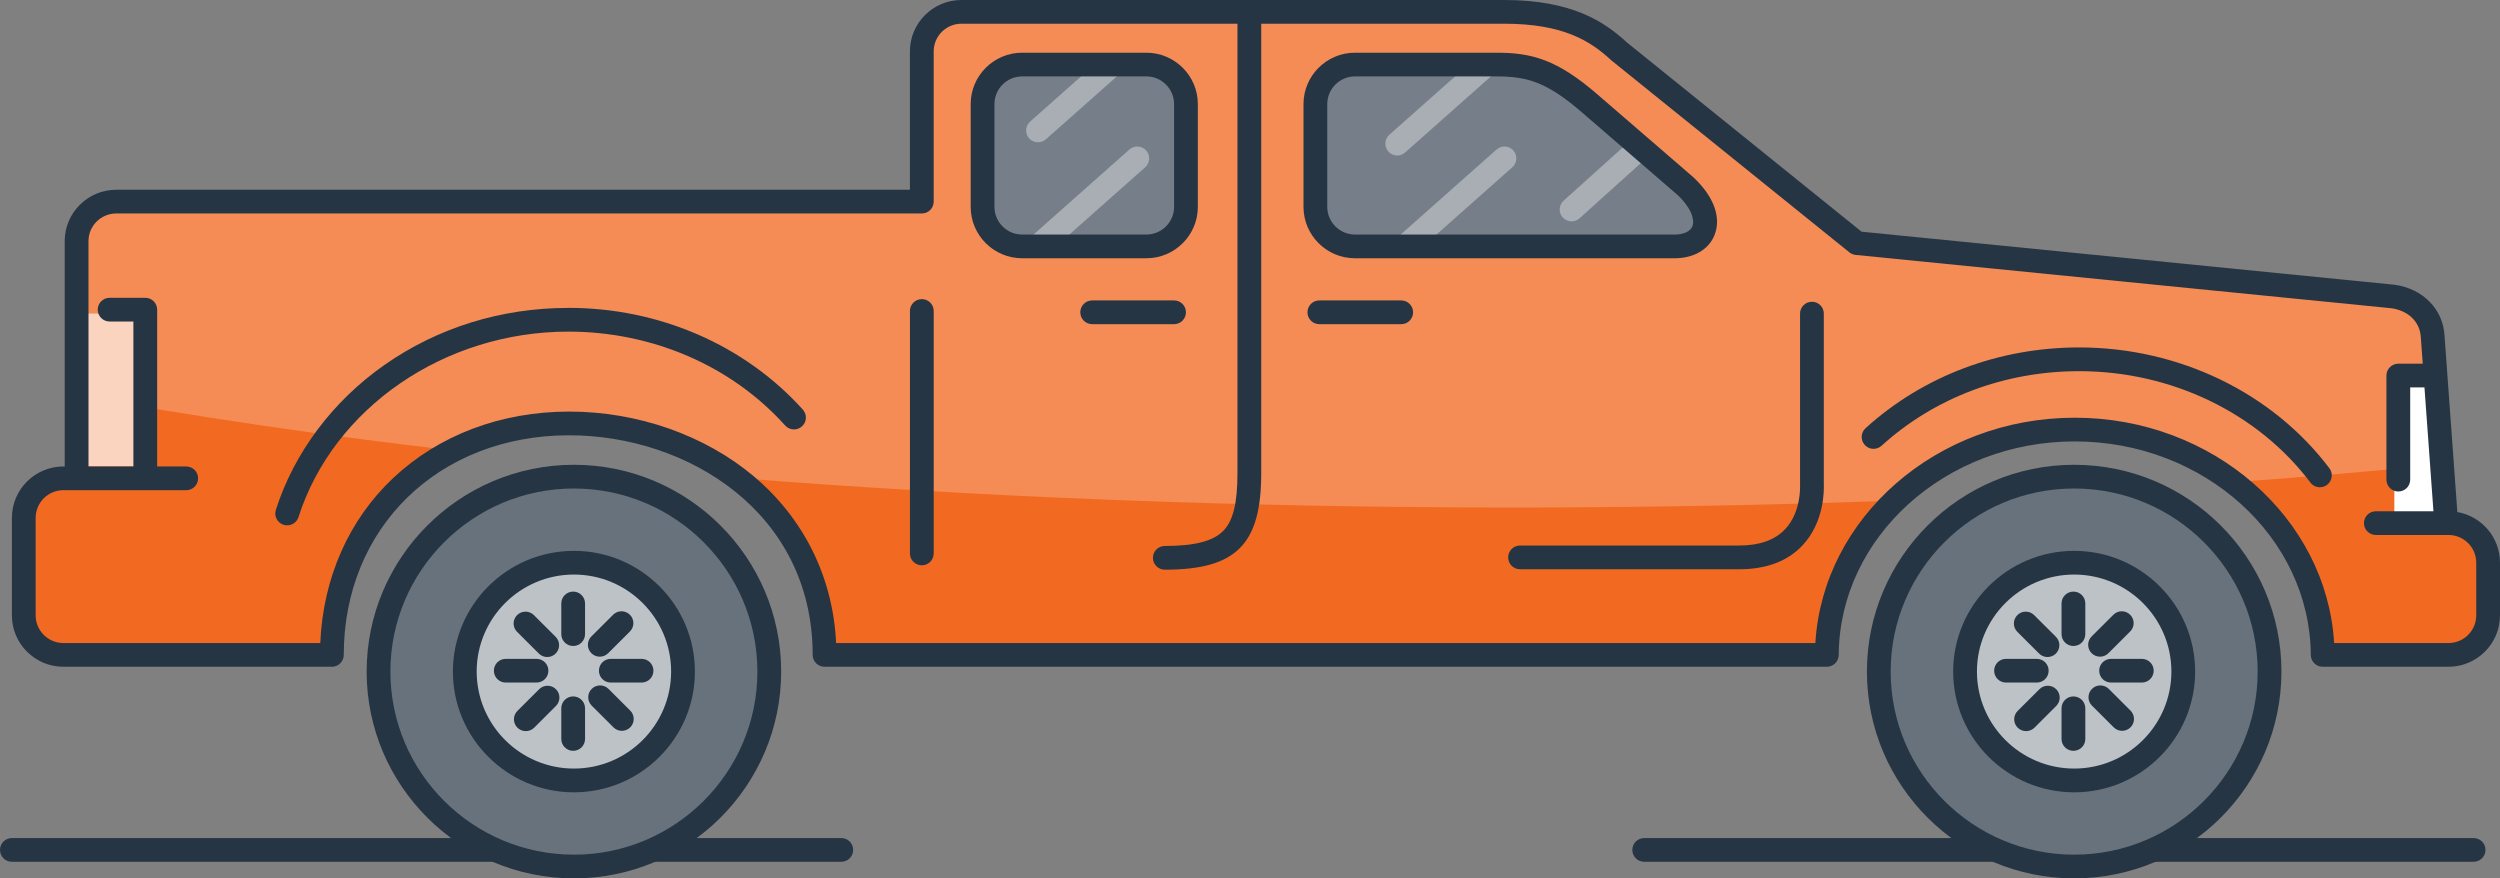 <svg width="111" height="39" viewBox="0 0 111 39" fill="none" xmlns="http://www.w3.org/2000/svg">
    <rect x="0" y="0" width="111" height="39" fill="#808080" stroke="none"/>
    <g clip-path="url(#clip0_154_970)">
        <path d="M50.838 2.925H45.327C44.355 2.925 43.567 3.711 43.567 4.68V9.244C43.567 10.213 44.355 10.999 45.327 10.999H50.838C51.81 10.999 52.597 10.213 52.597 9.244V4.68C52.597 3.711 51.81 2.925 50.838 2.925Z" fill="#767F89"/>
        <path d="M74.841 8.298C76.288 9.664 75.779 10.999 74.352 10.999H60.162C59.191 10.999 58.344 10.154 58.344 9.185V4.622C58.344 3.653 59.191 2.925 60.162 2.925H66.436C67.96 2.925 68.937 3.204 70.619 4.666L74.841 8.298Z" fill="#767F89"/>
        <path d="M62.038 6.904C61.893 6.904 61.747 6.844 61.643 6.727C61.449 6.51 61.469 6.177 61.686 5.984L67.15 1.139C67.368 0.946 67.701 0.966 67.895 1.182C68.088 1.4 68.068 1.732 67.851 1.925L62.388 6.77C62.287 6.859 62.162 6.904 62.037 6.904H62.038Z" fill="#A8AEB4"/>
        <path d="M69.778 9.829C69.633 9.829 69.487 9.769 69.383 9.652C69.189 9.434 69.209 9.102 69.426 8.909L73.248 5.468C73.466 5.275 73.799 5.295 73.993 5.511C74.186 5.729 74.166 6.061 73.95 6.254L70.128 9.695C70.027 9.784 69.902 9.829 69.777 9.829H69.778Z" fill="#A8AEB4"/>
        <path d="M57.3 15.983C57.155 15.983 57.009 15.923 56.905 15.806C56.711 15.588 56.731 15.256 56.948 15.063L66.448 6.638C66.666 6.445 66.999 6.465 67.192 6.682C67.386 6.899 67.366 7.231 67.149 7.425L57.65 15.849C57.549 15.938 57.424 15.983 57.299 15.983H57.3Z" fill="#A8AEB4"/>
        <path d="M46.089 6.318C45.943 6.318 45.798 6.259 45.693 6.142C45.5 5.924 45.52 5.592 45.737 5.399L51.201 0.553C51.419 0.36 51.752 0.38 51.945 0.597C52.139 0.814 52.119 1.147 51.902 1.34L46.438 6.185C46.337 6.274 46.213 6.318 46.087 6.318H46.089Z" fill="#A8AEB4"/>
        <path d="M40.999 15.983C40.854 15.983 40.708 15.923 40.604 15.806C40.41 15.588 40.43 15.256 40.647 15.063L50.146 6.638C50.365 6.445 50.698 6.465 50.891 6.682C51.085 6.899 51.065 7.231 50.848 7.425L41.349 15.849C41.248 15.938 41.123 15.983 40.998 15.983H40.999Z" fill="#A8AEB4"/>
        <path d="M21.086 37.21H0.528C0.236 37.21 0 37.445 0 37.736C0 38.028 0.236 38.263 0.528 38.263H23.622C22.714 38.045 21.859 37.687 21.086 37.21Z" fill="#263544"/>
        <path d="M37.352 37.21H30.23C29.456 37.687 28.602 38.045 27.693 38.263H37.353C37.645 38.263 37.881 38.028 37.881 37.736C37.881 37.445 37.645 37.21 37.353 37.21H37.352Z" fill="#263544"/>
        <path d="M34.152 31.723C35.208 27.042 32.261 22.393 27.57 21.339C22.878 20.285 18.218 23.225 17.162 27.906C16.105 32.587 19.052 37.236 23.744 38.29C28.436 39.344 33.095 36.404 34.152 31.723Z" fill="#68727C"/>
        <path d="M30.759 29.816C30.759 32.626 28.475 34.906 25.657 34.906C22.84 34.906 20.556 32.626 20.556 29.816C20.556 27.005 22.839 24.726 25.657 24.726C28.474 24.726 30.759 27.004 30.759 29.816Z" fill="#BDC2C7"/>
        <path d="M87.58 37.21H73.003C72.711 37.21 72.475 37.445 72.475 37.736C72.475 38.028 72.711 38.263 73.003 38.263H90.117C89.208 38.045 88.353 37.687 87.58 37.21Z" fill="#263544"/>
        <path d="M109.827 37.21H96.724C95.95 37.687 95.096 38.045 94.188 38.263H109.828C110.12 38.263 110.356 38.028 110.356 37.736C110.356 37.445 110.12 37.21 109.828 37.21H109.827Z" fill="#263544"/>
        <path d="M100.643 31.723C101.7 27.042 98.753 22.393 94.061 21.339C89.37 20.285 84.71 23.225 83.654 27.906C82.597 32.587 85.544 37.236 90.236 38.29C94.927 39.344 99.587 36.404 100.643 31.723Z" fill="#68727C"/>
        <path d="M97.074 29.816C97.074 32.626 94.79 34.906 91.972 34.906C89.155 34.906 86.871 32.626 86.871 29.816C86.871 27.005 89.154 24.726 91.972 24.726C94.789 24.726 97.074 27.004 97.074 29.816Z" fill="#BDC2C7"/>
        <path d="M108.713 23.285H108.612L108.009 14.948C107.951 13.992 107.209 13.315 106.25 13.179L82.444 10.801L71.889 2.314C70.814 1.32 69.446 0.585 66.788 0.585H42.688C41.717 0.585 40.87 1.313 40.87 2.282V9.01H5.16C4.189 9.01 3.342 9.738 3.342 10.707V21.296H2.815C1.844 21.296 0.997 22.024 0.997 22.993V27.322C0.997 28.291 1.844 29.136 2.815 29.136H14.736C14.736 22.817 19.451 18.859 25.273 18.859C31.094 18.859 36.609 22.7 36.609 29.136H81.112C81.145 23.519 86.061 19.131 92.119 19.131C98.177 19.131 103.092 23.519 103.126 29.136H108.713C109.684 29.136 110.414 28.291 110.414 27.322V24.982C110.414 24.013 109.684 23.285 108.713 23.285ZM52.597 9.244C52.597 10.213 51.809 10.999 50.838 10.999H45.327C44.355 10.999 43.567 10.213 43.567 9.244V4.68C43.567 3.712 44.355 2.925 45.327 2.925H50.838C51.809 2.925 52.597 3.712 52.597 4.68V9.244ZM74.352 10.999H60.162C59.191 10.999 58.344 10.154 58.344 9.185V4.622C58.344 3.653 59.191 2.925 60.162 2.925H66.436C67.96 2.925 68.937 3.204 70.619 4.666L74.841 8.298C76.288 9.664 75.779 10.999 74.352 10.999Z" fill="#F26A21"/>
        <path d="M108.009 14.948C107.951 13.992 107.208 13.315 106.25 13.179L82.444 10.801L71.889 2.314C70.814 1.32 69.446 0.585 66.788 0.585H42.688C41.717 0.585 40.87 1.313 40.87 2.282V9.01H5.16C4.189 9.01 3.342 9.738 3.342 10.707V17.531C8.487 18.475 14.128 19.306 20.176 20.007C21.686 19.259 23.423 18.859 25.273 18.859C27.975 18.859 30.608 19.687 32.658 21.216C43.368 22.066 55.005 22.533 67.171 22.533C72.963 22.533 78.636 22.427 84.145 22.225C86.151 20.31 88.982 19.133 92.12 19.133C94.786 19.133 97.228 19.982 99.133 21.412C102.309 21.181 105.408 20.917 108.421 20.621L108.011 14.949L108.009 14.948ZM52.597 9.244C52.597 10.213 51.809 10.999 50.838 10.999H45.326C44.355 10.999 43.567 10.213 43.567 9.244V4.68C43.567 3.712 44.355 2.925 45.326 2.925H50.838C51.809 2.925 52.597 3.712 52.597 4.68V9.244ZM74.352 10.999H60.162C59.191 10.999 58.344 10.154 58.344 9.185V4.622C58.344 3.653 59.191 2.925 60.162 2.925H66.436C67.96 2.925 68.937 3.204 70.619 4.666L74.841 8.298C76.288 9.664 75.779 10.999 74.352 10.999Z" fill="#F58C55"/>
        <path d="M108.42 23.051H106.309V16.498H108.068L108.42 23.051Z" fill="white"/>
        <path d="M6.626 13.924H3.459V20.711H6.626V13.924Z" fill="#FBD4BF"/>
        <path d="M80.978 13.925C80.978 13.633 80.742 13.398 80.45 13.398C80.158 13.398 79.922 13.633 79.922 13.925V21.53C79.922 21.541 79.922 21.552 79.922 21.563C79.922 21.575 79.982 22.732 79.256 23.5C78.804 23.978 78.12 24.221 77.224 24.221H67.49C67.198 24.221 66.962 24.457 66.962 24.748C66.962 25.039 67.198 25.275 67.49 25.275H77.224C78.427 25.275 79.372 24.918 80.033 24.213C81.018 23.163 80.986 21.716 80.977 21.516V13.925H80.978Z" fill="#263544"/>
        <path d="M53.184 9.186V4.622C53.184 3.364 52.158 2.34 50.897 2.34H45.385C44.124 2.34 43.098 3.364 43.098 4.622V9.186C43.098 10.443 44.124 11.467 45.385 11.467H50.897C52.158 11.467 53.184 10.443 53.184 9.186ZM44.154 9.186V4.622C44.154 3.945 44.706 3.393 45.385 3.393H50.897C51.576 3.393 52.129 3.945 52.129 4.622V9.186C52.129 9.863 51.576 10.414 50.897 10.414H45.385C44.706 10.414 44.154 9.863 44.154 9.186Z" fill="#263544"/>
        <path d="M60.162 11.467H74.352C75.203 11.467 75.866 11.082 76.124 10.438C76.434 9.661 76.098 8.732 75.203 7.887C75.198 7.881 75.192 7.876 75.186 7.871L70.965 4.225C69.135 2.632 68.003 2.34 66.436 2.34H60.162C58.901 2.34 57.875 3.364 57.875 4.622V9.186C57.875 10.443 58.901 11.467 60.162 11.467ZM58.931 4.622C58.931 3.945 59.483 3.393 60.162 3.393H66.436C67.796 3.393 68.674 3.629 70.273 5.02L74.486 8.659C75.134 9.274 75.245 9.79 75.142 10.048C75.051 10.277 74.755 10.414 74.352 10.414H60.162C59.483 10.414 58.931 9.863 58.931 9.186V4.622Z" fill="#263544"/>
        <path d="M62.214 13.339H58.578C58.286 13.339 58.051 13.575 58.051 13.866C58.051 14.157 58.286 14.393 58.578 14.393H62.214C62.506 14.393 62.742 14.157 62.742 13.866C62.742 13.575 62.506 13.339 62.214 13.339Z" fill="#263544"/>
        <path d="M52.656 13.866C52.656 13.575 52.421 13.339 52.129 13.339H48.493C48.201 13.339 47.965 13.575 47.965 13.866C47.965 14.157 48.201 14.393 48.493 14.393H52.129C52.421 14.393 52.656 14.157 52.656 13.866Z" fill="#263544"/>
        <path d="M109.106 22.734L108.536 14.887C108.465 13.723 107.576 12.821 106.324 12.643C106.317 12.643 106.309 12.641 106.302 12.641L82.653 10.287L72.234 1.884C71.222 0.95 69.781 0 66.787 0H42.687C41.426 0 40.4 1.024 40.4 2.282V8.425H5.16C3.899 8.425 2.873 9.449 2.873 10.707V20.711H2.815C1.554 20.711 0.528 21.735 0.528 22.993V27.322C0.528 28.58 1.554 29.604 2.815 29.604H14.736C15.028 29.604 15.263 29.369 15.263 29.077C15.263 23.427 19.472 19.327 25.273 19.327C30.512 19.327 36.082 22.745 36.082 29.077C36.082 29.369 36.318 29.604 36.61 29.604H81.112C81.401 29.604 81.637 29.37 81.639 29.081C81.672 23.853 86.374 19.599 92.119 19.599C97.864 19.599 102.566 23.853 102.599 29.081C102.601 29.37 102.837 29.604 103.126 29.604H108.713C109.974 29.604 111 28.58 111 27.322V24.982C111 23.858 110.18 22.92 109.106 22.734ZM109.945 27.322C109.945 28 109.392 28.551 108.713 28.551H103.636C103.303 22.988 98.251 18.546 92.119 18.546C85.987 18.546 80.933 22.988 80.602 28.551H37.124C36.986 25.638 35.698 23.024 33.464 21.145C31.295 19.321 28.31 18.274 25.273 18.274C22.235 18.274 19.483 19.321 17.46 21.222C15.483 23.081 14.344 25.666 14.22 28.551H2.815C2.136 28.551 1.583 28 1.583 27.322V22.993C1.583 22.315 2.136 21.764 2.815 21.764H8.268C8.56 21.764 8.796 21.529 8.796 21.238C8.796 20.946 8.56 20.711 8.268 20.711H6.978V13.749C6.978 13.457 6.742 13.222 6.45 13.222H4.867C4.575 13.222 4.339 13.457 4.339 13.749C4.339 14.04 4.575 14.275 4.867 14.275H5.922V20.711H3.929V10.707C3.929 10.029 4.481 9.478 5.16 9.478H40.929C41.221 9.478 41.456 9.243 41.456 8.951V2.282C41.456 1.604 42.009 1.053 42.688 1.053H54.943V21.023C54.943 22.328 54.753 23.109 54.326 23.557C53.882 24.024 53.053 24.241 51.718 24.241C51.426 24.241 51.19 24.477 51.19 24.768C51.19 25.059 51.426 25.294 51.718 25.294C54.879 25.294 55.998 24.177 55.998 21.023V1.053H66.788C69.422 1.053 70.624 1.829 71.53 2.668C71.538 2.676 71.548 2.684 71.557 2.691L82.112 11.204C82.192 11.268 82.289 11.308 82.391 11.319L106.186 13.687C106.934 13.797 107.442 14.293 107.483 14.958L107.57 16.148H106.485C106.193 16.148 105.957 16.383 105.957 16.674V21.296C105.957 21.587 106.193 21.823 106.485 21.823C106.777 21.823 107.013 21.587 107.013 21.296V17.201H107.646L108.045 22.7H105.488C105.196 22.7 104.96 22.936 104.96 23.227C104.96 23.518 105.196 23.753 105.488 23.753H108.713C109.392 23.753 109.945 24.305 109.945 24.982V27.322Z" fill="#263544"/>
        <path d="M25.234 13.671C22.26 13.671 19.437 14.546 17.072 16.202C14.774 17.809 13.061 20.096 12.247 22.638C12.158 22.916 12.312 23.212 12.589 23.301C12.643 23.318 12.697 23.325 12.75 23.325C12.974 23.325 13.181 23.183 13.253 22.959C14.807 18.11 19.734 14.724 25.235 14.724C28.969 14.724 32.478 16.242 34.861 18.892C35.056 19.108 35.39 19.126 35.607 18.931C35.824 18.737 35.841 18.404 35.647 18.187C33.063 15.317 29.268 13.669 25.235 13.669L25.234 13.671Z" fill="#263544"/>
        <path d="M92.315 15.426C88.746 15.426 85.378 16.699 82.831 19.012C82.615 19.208 82.6 19.541 82.796 19.756C82.991 19.972 83.326 19.987 83.541 19.791C85.894 17.656 89.01 16.48 92.315 16.48C96.406 16.48 100.245 18.329 102.582 21.425C102.685 21.562 102.844 21.634 103.004 21.634C103.114 21.634 103.226 21.601 103.321 21.528C103.554 21.352 103.6 21.022 103.425 20.791C100.89 17.431 96.736 15.426 92.315 15.426Z" fill="#263544"/>
        <path d="M25.481 20.636C20.407 20.636 16.279 24.755 16.279 29.818C16.279 34.881 20.407 39 25.481 39C30.556 39 34.684 34.881 34.684 29.818C34.684 24.755 30.556 20.636 25.481 20.636ZM25.481 37.947C20.988 37.947 17.334 34.301 17.334 29.818C17.334 25.335 20.988 21.689 25.481 21.689C29.974 21.689 33.628 25.335 33.628 29.818C33.628 34.301 29.974 37.947 25.481 37.947Z" fill="#263544"/>
        <path d="M25.482 24.458C22.519 24.458 20.109 26.863 20.109 29.818C20.109 32.774 22.519 35.179 25.482 35.179C28.444 35.179 30.854 32.774 30.854 29.818C30.854 26.863 28.444 24.458 25.482 24.458ZM25.482 34.124C23.102 34.124 21.165 32.193 21.165 29.817C21.165 27.442 23.101 25.51 25.482 25.51C27.862 25.51 29.798 27.442 29.798 29.817C29.798 32.193 27.862 34.124 25.482 34.124Z" fill="#263544"/>
        <path d="M25.449 30.921C25.157 30.921 24.921 31.157 24.921 31.448V32.81C24.921 33.101 25.157 33.337 25.449 33.337C25.741 33.337 25.976 33.101 25.976 32.81V31.448C25.976 31.157 25.741 30.921 25.449 30.921Z" fill="#263544"/>
        <path d="M27.018 30.587C26.811 30.381 26.477 30.381 26.272 30.587C26.065 30.793 26.065 31.127 26.272 31.331L27.237 32.294C27.34 32.397 27.475 32.449 27.61 32.449C27.745 32.449 27.88 32.397 27.983 32.294C28.189 32.088 28.189 31.755 27.983 31.55L27.018 30.587Z" fill="#263544"/>
        <path d="M27.12 29.253C26.828 29.253 26.592 29.488 26.592 29.779C26.592 30.071 26.828 30.306 27.12 30.306H28.485C28.777 30.306 29.013 30.071 29.013 29.779C29.013 29.488 28.777 29.253 28.485 29.253H27.12Z" fill="#263544"/>
        <path d="M26.63 29.157C26.764 29.157 26.899 29.105 27.003 29.002L27.968 28.039C28.174 27.833 28.174 27.5 27.968 27.295C27.761 27.089 27.427 27.089 27.222 27.295L26.257 28.258C26.05 28.464 26.05 28.797 26.257 29.002C26.36 29.105 26.495 29.157 26.63 29.157Z" fill="#263544"/>
        <path d="M25.449 28.682C25.741 28.682 25.976 28.447 25.976 28.155V26.793C25.976 26.502 25.741 26.267 25.449 26.267C25.157 26.267 24.921 26.502 24.921 26.793V28.155C24.921 28.447 25.157 28.682 25.449 28.682Z" fill="#263544"/>
        <path d="M23.924 29.018C24.027 29.121 24.162 29.172 24.297 29.172C24.432 29.172 24.567 29.121 24.67 29.018C24.876 28.812 24.876 28.479 24.67 28.274L23.705 27.311C23.498 27.105 23.164 27.105 22.959 27.311C22.752 27.517 22.752 27.85 22.959 28.055L23.924 29.018Z" fill="#263544"/>
        <path d="M24.349 29.779C24.349 29.488 24.113 29.253 23.821 29.253H22.456C22.164 29.253 21.928 29.488 21.928 29.779C21.928 30.071 22.164 30.306 22.456 30.306H23.821C24.113 30.306 24.349 30.071 24.349 29.779Z" fill="#263544"/>
        <path d="M23.938 30.601L22.973 31.564C22.767 31.77 22.767 32.103 22.973 32.308C23.076 32.411 23.211 32.462 23.346 32.462C23.481 32.462 23.616 32.411 23.719 32.308L24.684 31.345C24.89 31.139 24.89 30.805 24.684 30.601C24.477 30.395 24.143 30.395 23.938 30.601Z" fill="#263544"/>
        <path d="M92.093 20.636C87.019 20.636 82.891 24.755 82.891 29.818C82.891 34.881 87.019 39 92.093 39C97.168 39 101.296 34.881 101.296 29.818C101.296 24.755 97.168 20.636 92.093 20.636ZM92.093 37.947C87.6 37.947 83.946 34.301 83.946 29.818C83.946 25.335 87.6 21.689 92.093 21.689C96.586 21.689 100.24 25.335 100.24 29.818C100.24 34.301 96.586 37.947 92.093 37.947Z" fill="#263544"/>
        <path d="M92.093 24.458C89.131 24.458 86.721 26.863 86.721 29.818C86.721 32.774 89.131 35.179 92.093 35.179C95.055 35.179 97.465 32.774 97.465 29.818C97.465 26.863 95.055 24.458 92.093 24.458ZM92.093 34.124C89.713 34.124 87.776 32.193 87.776 29.817C87.776 27.442 89.712 25.51 92.093 25.51C94.474 25.51 96.41 27.442 96.41 29.817C96.41 32.193 94.474 34.124 92.093 34.124Z" fill="#263544"/>
        <path d="M92.06 30.921C91.768 30.921 91.532 31.157 91.532 31.448V32.81C91.532 33.101 91.768 33.337 92.06 33.337C92.352 33.337 92.588 33.101 92.588 32.81V31.448C92.588 31.157 92.352 30.921 92.06 30.921Z" fill="#263544"/>
        <path d="M93.629 30.587C93.423 30.381 93.089 30.381 92.884 30.587C92.677 30.793 92.677 31.127 92.884 31.331L93.849 32.294C93.952 32.397 94.087 32.449 94.222 32.449C94.356 32.449 94.491 32.397 94.595 32.294C94.801 32.088 94.801 31.755 94.595 31.55L93.629 30.587Z" fill="#263544"/>
        <path d="M93.732 29.253C93.44 29.253 93.204 29.488 93.204 29.779C93.204 30.071 93.44 30.306 93.732 30.306H95.097C95.389 30.306 95.624 30.071 95.624 29.779C95.624 29.488 95.389 29.253 95.097 29.253H93.732Z" fill="#263544"/>
        <path d="M93.241 29.157C93.376 29.157 93.511 29.105 93.614 29.002L94.579 28.039C94.786 27.833 94.786 27.5 94.579 27.295C94.373 27.089 94.039 27.089 93.834 27.295L92.868 28.258C92.662 28.464 92.662 28.797 92.868 29.002C92.972 29.105 93.106 29.157 93.241 29.157Z" fill="#263544"/>
        <path d="M92.06 28.682C92.352 28.682 92.588 28.447 92.588 28.155V26.793C92.588 26.502 92.352 26.267 92.06 26.267C91.768 26.267 91.532 26.502 91.532 26.793V28.155C91.532 28.447 91.768 28.682 92.06 28.682Z" fill="#263544"/>
        <path d="M90.536 29.018C90.639 29.121 90.774 29.172 90.909 29.172C91.043 29.172 91.178 29.121 91.282 29.018C91.488 28.812 91.488 28.479 91.282 28.274L90.316 27.311C90.11 27.105 89.776 27.105 89.571 27.311C89.364 27.517 89.364 27.85 89.571 28.055L90.536 29.018Z" fill="#263544"/>
        <path d="M90.96 29.779C90.96 29.488 90.725 29.253 90.433 29.253H89.067C88.775 29.253 88.54 29.488 88.54 29.779C88.54 30.071 88.775 30.306 89.067 30.306H90.433C90.725 30.306 90.96 30.071 90.96 29.779Z" fill="#263544"/>
        <path d="M90.55 30.601L89.585 31.564C89.378 31.77 89.378 32.103 89.585 32.308C89.688 32.411 89.823 32.462 89.958 32.462C90.093 32.462 90.227 32.411 90.331 32.308L91.296 31.345C91.502 31.139 91.502 30.805 91.296 30.601C91.089 30.395 90.755 30.395 90.55 30.601Z" fill="#263544"/>
        <path d="M40.929 13.281C40.637 13.281 40.401 13.516 40.401 13.807V24.572C40.401 24.864 40.637 25.099 40.929 25.099C41.221 25.099 41.457 24.864 41.457 24.572V13.807C41.457 13.516 41.221 13.281 40.929 13.281Z" fill="#263544"/>
    </g>
    <defs>
        <clipPath id="clip0_154_970">
            <rect width="111" height="39" fill="white"/>
        </clipPath>
    </defs>
</svg>
